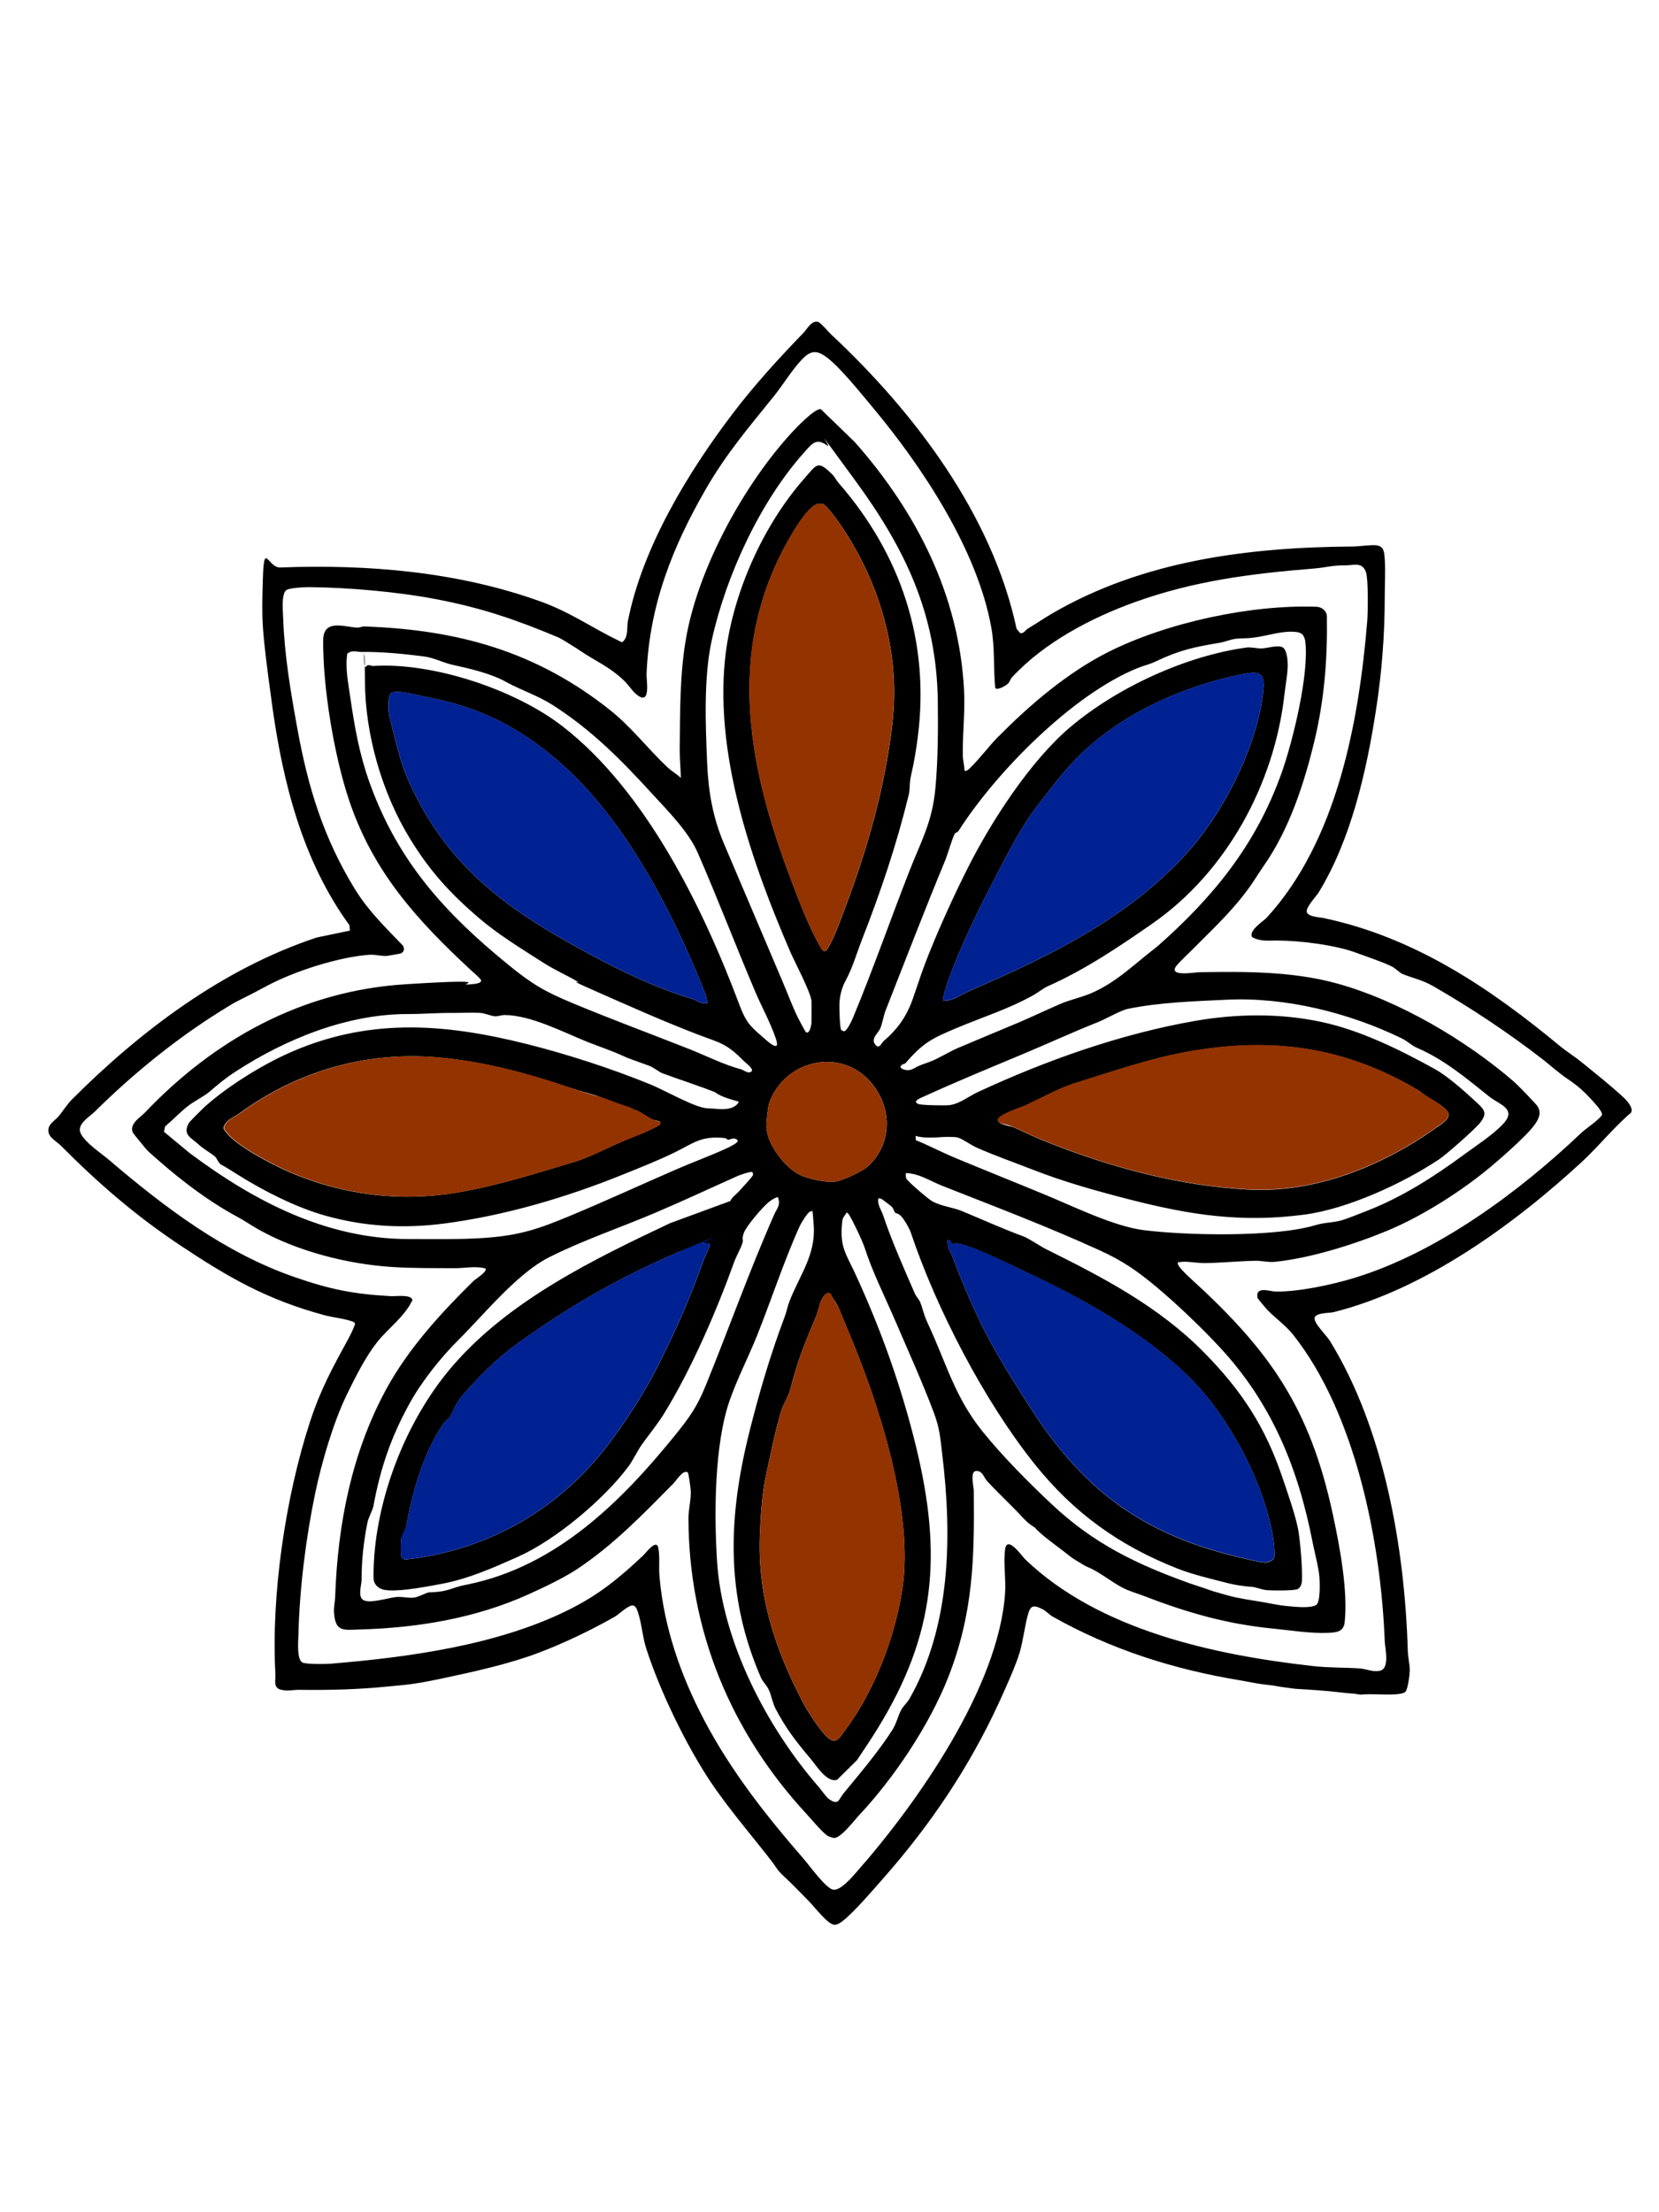 <?xml version="1.0" encoding="UTF-8"?>
<svg id="_图层_1" data-name="图层_1" xmlns="http://www.w3.org/2000/svg" version="1.1" viewBox="0 0 3024 4032">
  <!-- Generator: Adobe Illustrator 29.5.1, SVG Export Plug-In . SVG Version: 2.1.0 Build 141)  -->
  <defs>
    <style>
      .st0 {
        fill: #933300;
      }

      .st1 {
        fill: #fff;
        opacity: 0;
      }

      .st2 {
        fill: #002191;
      }
    </style>
  </defs>
  <path class="st1" d="M3024,0v4032H0V0h3024ZM1514.7,609.3c-4.1-3.8-19.4-22-24-22.9-12.1-2.4-20,13.7-25.7,19.6-45.8,47.3-89.3,94.9-129,147-81.6,106.9-165.2,244.7-191.5,378.5-2.5,12.5,1.3,29.3-9.8,38.4-2.6.8-3.9-.8-5.9-1.7-49.6-23.9-88.1-52-142.4-71.6-151-54.7-316-68.5-475.5-62.4-23.4.9-30.9-11-31.9,22.8-2.1,73.5,6.7,153.8,16.7,226.2,19.5,142.1,55.5,285.5,141.1,402.9l1,9.9-60.4,12.6c-170.8,56.4-321.2,169.9-446.6,295.4s-16.3,21.1-23.8,30.2-19.5,14.4-19,26.7,15.4,19.5,22.9,27.1c68.3,68.7,135,126.6,215.6,180.4,89.5,59.7,159.9,100.4,265.3,128.7,15.1,4.1,36,6.2,50.6,11.4s3.4,1.8,4.6,3.4c1,2-8.7,21.8-10.7,25.4-29.9,54.8-51.8,94.2-71.5,154.5-44.6,136.9-70.9,315.8-62.9,459.1.6,11.5-4.4,24.7,9.5,28.5,12.8,3.5,22,.2,33.5.4,52.1.7,107.7-.5,160.1-5.9,31.4-3.2,70.5-8.4,101.1-14.9,56.9-12.1,120.1-25.9,173.9-46.1,46.2-17.3,98.1-42.1,141.2-66.8,7.5-4.3,25.1-22.3,33.5-19.9,4.8,2.2,6.5,7.5,8,12.1,7.1,21.6,8.3,45.2,15.3,66.7,25.3,77.4,60.6,151.5,103.2,220.8s81.6,110.1,123.7,164.3c11.7,15,10.1,16.9,25.2,30.8,14.5,13.2,30.7,30.6,45,44.9,8.9,8.8,34,42.1,45.9,42.3s11-4,15.1-7.1c20.2-15.6,56.7-58.3,75-79,85.2-96.7,155.4-201.1,209.5-318.5,13.3-28.9,29-61.2,38-92s9.2-48.2,15.5-70.5c4.8-16.6,11.5-15.4,26-8.2s12.1,9.9,18.5,13.5c107,60.3,222,96.5,341.8,116.2,13.5,2.2,29,10.8,40.9,11.3,7,.3,12.6-2.7,19.5-1.8s13.5,6.8,22.4,7.7,15.2-1.9,21.6-1.6c22.8,1.1,53.6,3.4,76.1,6,8.3,1,20.6,7.4,28.2,8s13-3.6,20-4.2c14.9-1.3,63.6,3.8,72.5-4.5,4.6-4.3,8-31.4,8.1-38.5.2-10.5-3.3-25.5-3.6-36-5.4-186.6-43-404.8-142.3-565.7-5.5-8.9-30.3-33.1-27.5-42,2.9-9.1,27.7-8.1,34.3-9.8,166.2-41.4,328.6-159.4,452.4-273.6,31.3-28.9,57.5-62.2,90-90,4.9-8.1-6.9-21.5-12.9-27.1-24-22.4-56.7-41.9-82.8-63.2-11.3-9.2-21.7-21.1-32.2-29.8-128.5-106.6-266.4-199.8-433.2-234.8-5.3-1.1-28.4-6.3-29.8-10.4-2.8-8.4,16.7-28.2,21.5-36.1,59.2-96.7,87.3-221.2,104.4-331.6,10.8-69.5,16.1-137.5,16.1-208.1,0-21.3,1.5-47.3,0-68-.8-11.7-1-23.2-15-25-10.2-1.3-31.6,2.1-44.2,2.2-189.5,1.3-381.3,25.5-547.5,122.3-14.5,8.4-28.7,18.3-43.2,26.9-5.8,3.4-8.5,10.5-14.8,8.4l-6.4-7.7c-44.5-207.8-185.8-394.2-338.3-536.7Z"/>
  <path d="M1514.7,609.3c152.5,142.5,293.8,328.9,338.3,536.7l6.4,7.7c6.3,2.1,9-5,14.8-8.4,14.5-8.6,28.7-18.4,43.2-26.9,166.2-96.8,358-121,547.5-122.3,12.6,0,33.9-3.5,44.2-2.2,14,1.8,14.1,13.3,15,25,1.5,20.7,0,46.7,0,68,0,70.6-5.3,138.6-16.1,208.1-17.1,110.4-45.2,235-104.4,331.6-4.8,7.8-24.3,27.7-21.5,36.1s24.5,9.2,29.8,10.4c166.8,35,304.7,128.2,433.2,234.8,10.5,8.7,25,17.6,36.3,26.8,26.1,21.3,54.7,43.8,78.7,66.2,6,5.6,17.8,19,12.9,27.1-32.5,27.7-58.7,61.1-90,90-123.8,114.1-286.2,232.2-452.4,273.6-6.7,1.7-31.4.7-34.3,9.8-2.9,8.9,22,33.1,27.5,42,99.3,160.8,136.9,379.1,142.3,565.7.3,10.5,3.8,25.5,3.6,36-.1,7.1-3.5,34.2-8.1,38.5-8.9,8.3-57.6,3.2-72.5,4.5s-11.9-.4-19.7-1-20.2-1.8-28.5-2.8c-22.4-2.6-53.3-4.8-76.1-6-6.4-.3-13.2-1.7-21.8-2.7-8.9-.9-15.7-2.6-22.1-3.5s-13.4-1.6-20.4-2.5c-12.7-1.6-26.5-4.8-40-7-119.9-19.7-234.8-55.9-341.8-116.2-6.4-3.6-12-10.3-18.5-13.5-14.5-7.2-21.2-8.3-26,8.2-6.4,22.2-8.9,47.8-15.5,70.5s-24.7,63.1-38,92c-54.1,117.4-124.3,221.7-209.5,318.5-18.3,20.8-54.8,63.5-75,79-4.1,3.1-9.8,7.2-15.1,7.1-11.9-.2-37-33.4-45.9-42.3-14.3-14.3-30.6-31.7-45-44.9-15.1-13.9-13.5-15.8-25.2-30.8-42.1-54.2-87.7-105.8-123.7-164.3s-78-143.3-103.2-220.8c-7-21.5-8.1-45.1-15.3-66.7-1.5-4.6-3.2-9.9-8-12.1-8.4-2.4-26,15.6-33.5,19.9-43.1,24.7-95,49.5-141.2,66.8-53.8,20.2-117,34-173.9,46.1s-69.7,11.7-101.1,14.9c-52.4,5.4-108,6.6-160.1,5.9-11.4-.2-20.6,3.1-33.5-.4-13.9-3.8-8.8-17-9.5-28.5-8-143.3,18.3-322.2,62.9-459.1,19.7-60.4,41.6-99.7,71.5-154.5,2-3.7,11.7-23.4,10.7-25.4-1.2-1.7-2.7-2.7-4.6-3.4-14.6-5.3-35.4-7.4-50.6-11.4-105.3-28.3-175.8-69-265.3-128.7-80.6-53.8-147.3-111.7-215.6-180.4-7.5-7.6-22.4-14.6-22.9-27.1s12.2-18.6,19-26.7,15-21.3,23.8-30.2c125.4-125.5,275.8-239,446.6-295.4l60.4-12.6-1-9.9c-85.6-117.4-121.6-260.8-141.1-402.9s-18.8-152.7-16.7-226.2,8.5-22,31.9-22.8c159.5-6.1,324.4,7.7,475.5,62.4,54.3,19.7,92.7,47.7,142.4,71.6,1.9.9,3.2,2.5,5.9,1.7,11.1-9.1,7.3-25.9,9.8-38.4,26.3-133.8,110-271.5,191.5-378.5,39.7-52.1,83.2-99.7,129-147,5.8-6,13.6-22,25.7-19.6,4.6.9,19.9,19.1,24,22.9ZM1509.1,652.9c-16.2-12.7-28.3-16.4-44.2-.9-19.3,18.8-37.3,49.1-54.1,69.9-45.4,56.2-87.3,105.5-123.6,168.4-61.7,106.8-103.8,213.4-108.7,338.9-.4,10.3,8.3,56.5-16.5,37.9-9.5-7.1-15.9-18.4-24.9-27-27.1-25.7-51.7-35-79.8-54.2-4.9-3.3-10-6.6-15.1-9.7-6.1-3.7-18.2-11.8-26.1-15.1-75.6-31.8-138.3-53.1-219.3-68.7-70.7-13.7-161.7-21.7-233.7-22.3-7.9,0-37.6,1.3-42.1,6.1-8.4,9-5.2,38.9-4.8,51,2.2,66.6,13.6,133.4,25.7,200.1,19.6,108.2,47.9,200.6,105.7,294.3,23.8,38.5,55.3,69.1,86.5,101.5,3.8,5.5,2.7,12-3.6,14.6-1.5.6-23.2,4.4-25.5,4.6-10.6.6-20.6-2.9-32.1-2.1-55,3.9-136.7,29.9-187,57s-46.5,22.9-69.3,36.7c-80.7,49-153.8,106.4-222.5,171.5-7.5,7.1-13.5,12.9-20.8,20.2-10.5,10.5-35.7,24.1-25.4,41.8s36.2,34.1,51.1,46.9c101.6,86.7,210.3,168.9,337,213,64.6,22.5,107.9,31.4,176.9,35.1,8.3.5,37-3.9,38.9,7.2-14.9,31.1-43.9,50.7-64.6,76.9s-39.5,63.4-54.9,95.1c-24.9,51.3-46.1,124.1-57.8,180.2-17.3,83.3-28.5,174.1-30.6,259.4-.3,11.9-2.9,41.7,6.7,48.5,5.4,3.8,41.9,3.4,50.5,2.7,142.4-11.6,306.1-33.7,435.6-98.4,55.4-27.6,91.7-57.7,136.4-99.6,3-2.8,23.7-31,26.9-13.1,3.1,17.2.6,34.7,2.1,51.9,8.1,93,38.8,180.8,81.7,262.3,49.1,93.2,113.1,174.2,181.3,252.7,9.8,11.2,40.9,54.6,54,56,13.4,1.4,33.4-22.2,42-32,111-125.9,259.5-337.5,271-509,1.6-24.6-3.4-56.9.1-79.9,4-25.7,30.7,13.2,36.8,19,134.2,128.7,343.5,174,523.8,194.2,31.8,3.5,55.7,2.4,86,4.4,10.4.7,22.3,6.5,35.4,4.5,20-3,10.4-41,9.9-54.2-7-180.4-53-414.9-167.2-558.8-12.9-16.2-31.8-29.7-45.9-44.1-2.9-3-18.6-21.2-18.9-23.2-3.8-21.7,22.7-11.3,32.8-11.1,42.8.6,102.6-12.4,143.2-24.7,152-46.2,301.4-157.2,414.9-265.1,6.8-6.4,36.4-26.6,37.1-33,.6-6.1-15.2-22.7-20-28-13.2-14.3-25.2-25-40.7-35.3-17.3-11.5-31.3-24.5-47.1-36.9-63.3-49-130.9-93.9-200.2-133.8-19.5-11.2-36.9-14.4-55.9-22.1-4.3-1.7-12.1-9.9-18.7-13.3-17.5-8.8-44.5-17.5-63.4-24.6-39.8-15.1-104.9-22.9-147-23-15.8,0-30.4,2-44.7-6.3-7.2-11.6,20.7-29,26.8-35.6,127.8-139.7,167.7-356,182.9-539.1,1.4-16.4,2.2-76.7-2.1-89.9-6.6-20-22.8-12.8-36.9-12.9-25.5-.3-35.1,3.9-58,5.8-114.8,9.3-217.9,22.2-326.7,61.3-79.9,28.8-165,73.6-223.4,136.6-3.5,3.7-4.4,8.9-7.9,12.1-3.9,3.6-18.5,12.4-23,7.8-3.5-37-.5-73.1-7.1-109.9-25.3-141.7-126-293.8-217-402.5-20.8-24.8-56.4-69.4-80.9-88.7Z"/>
  <path class="st1" d="M1509.1,652.9c24.5,19.2,60.1,63.8,80.9,88.7,91,108.7,191.7,260.8,217,402.5,6.6,36.9,3.5,73,7.1,109.9,4.5,4.5,19.1-4.2,23-7.8,3.4-3.2,4.4-8.4,7.9-12.1,58.4-63,143.5-107.9,223.4-136.6,108.7-39.2,211.9-52,326.7-61.3,22.9-1.9,32.5-6.1,58-5.8,14.1.2,30.3-7,36.9,12.9,4.3,13.2,3.5,73.5,2.1,89.9-15.3,183.1-55.1,399.4-182.9,539.1-6.1,6.7-33.9,24-26.8,35.6,14.3,8.3,28.9,6.2,44.7,6.3,42.1.1,107.2,7.9,147,23,18.8,7.2,45.9,15.8,63.4,24.6,6.6,3.3,14.5,11.6,18.7,13.3,19,7.7,36.4,10.8,55.9,22.1,69.3,39.9,136.9,84.8,200.2,133.8,15.9,12.3,29.8,25.4,47.1,36.9,15.5,10.3,27.5,21.1,40.7,35.3,4.8,5.2,20.6,21.9,20,28-.7,6.4-30.4,26.6-37.1,33-113.5,107.9-262.9,218.9-414.9,265.1-40.6,12.4-100.5,25.4-143.2,24.7-10.1-.1-36.6-10.6-32.8,11.1.3,2,16,20.2,18.9,23.2,14.1,14.4,33,27.8,45.9,44.1,114.2,143.9,160.2,378.4,167.2,558.8.5,13.1,10.1,51.2-9.9,54.2-13.1,2-25-3.9-35.4-4.5-30.4-1.9-54.2-.8-86-4.4-180.3-20.1-389.6-65.5-523.8-194.2-6.1-5.8-32.8-44.7-36.8-19-3.6,23,1.5,55.3-.1,79.9-11.4,171.6-159.9,383.2-271,509-8.6,9.8-28.6,33.4-42,32-13.1-1.4-44.2-44.8-54-56-68.3-78.5-132.2-159.5-181.3-252.7-42.9-81.5-73.6-169.3-81.7-262.3-1.5-17.2,1.1-34.7-2.1-51.9-3.2-17.9-23.9,10.3-26.9,13.1-44.6,41.9-81,72-136.4,99.6-129.6,64.7-293.3,86.7-435.6,98.4-8.6.7-45.1,1.1-50.5-2.7-9.6-6.7-7-36.5-6.7-48.5,2.2-85.3,13.3-176.1,30.6-259.4,11.7-56.2,32.9-128.9,57.8-180.2,15.4-31.7,32.8-67.2,54.9-95.1s49.7-45.8,64.6-76.9c-1.8-11.1-30.6-6.8-38.9-7.2-69-3.8-112.3-12.7-176.9-35.1-126.7-44.1-235.4-126.3-337-213-15-12.8-41-29.4-51.1-46.9s15-31.3,25.4-41.8c7.3-7.3,13.3-13.1,20.8-20.2,68.8-65,141.8-122.5,222.5-171.5,22.8-13.8,45.7-23.9,69.3-36.7,50.2-27.1,132-53.1,187-57,11.4-.8,21.4,2.7,32.1,2.1,2.4-.1,24-3.9,25.5-4.6,6.3-2.6,7.4-9.1,3.6-14.6-31.2-32.4-62.7-63-86.5-101.5-57.9-93.7-86.2-186.1-105.7-294.3-12.1-66.7-23.4-133.5-25.7-200.1-.4-12-3.6-42,4.8-51,4.5-4.7,34.1-6.2,42.1-6.1,72,.6,163,8.6,233.7,22.3,80.9,15.6,143.6,36.9,219.3,68.7,7.9,3.3,19.9,11.4,26.1,15.1,5.1,3.1,10.2,6.4,15.1,9.7,28.2,19.2,52.8,28.4,79.8,54.2s15.5,19.9,24.9,27c24.8,18.6,16.1-27.6,16.5-37.9,4.9-125.5,47-232.1,108.7-338.9,36.3-62.9,78.2-112.2,123.6-168.4,16.8-20.8,34.8-51.1,54.1-69.9,15.9-15.5,28-11.8,44.2.9ZM1818.7,1340.7c-17.8,18.1-34.7,41.4-52.6,58.4-1.8,1.7-7.3,6.4-9.2,3-.3-8.9-2.9-18.1-3-27-.6-39.5,4.3-79.6,2.2-120.2-9.3-172.7-86.9-324-199.1-450.9l-62.1-60.1c-11.3-1-44.5,33.8-53,43.1-86.3,94.1-167.7,242.4-191.4,368.6-12.8,68.3-11.9,140.4-12.6,209.4-.2,17.2,1.6,34,2.1,51.1-7.8-7.1-17.4-12.8-25-19.9-35.1-33-65.2-72.7-103.1-102.9-134.6-107.5-277.5-147.3-449-153.2-4.2-.1-8.1,2.1-11.9,2.1-22.7-.4-62.7-17.4-63,23-.7,85.9,19.7,209.1,47,291,43.9,131.7,124.2,219.3,223,311,5,4.7,10.7,9.6,15.5,14.4,9,9-10.4,10.2-16.5,10.7-37.8,2.9-80.5-2.6-120.1,0-187,12-346.8,100.2-474,234-8.2,8.6-28.5,19.8-22,35.9s22.7,28.8,25.9,32.1c5.6,5.9,15.5,14.2,22.1,19.9,43.3,37.9,91,74,142.3,101.7,15.2,8.2,25.5,15.7,40.1,23.9,70.6,39.3,160.6,62.3,241.9,67.7,38,2.5,77.1,2,115.6,2.2,17.6.1,37.5-4.6,55.1.6,3.9,5.7-18,18.9-22.1,22.9-59.9,59-119.4,124-159.6,198.4-62.7,116.1-87.7,245.9-92.3,375.7-.4,10.7-3,20.1-2,31.9,2.8,34.1,18.1,29.8,46.9,29,104.6-2.9,210.3-20.3,306.4-63.6,28.9-13,65.8-30.5,90.8-47.2,66.7-44.6,118.7-99,174.5-155.4,5.3-5.4,17.7-26.4,26.2-19.9s5.1,29.1,5.3,33.1c.8,15.9-4.2,34-4.2,50.1.5,205,77.4,390,215.1,539,10.5,11.3,26.1,30.7,37.6,39.4,2.2,1.7,10,4.4,12.6,4.5,12.5.5,36.5-31.6,45.5-41.2,64-68.1,128.7-165,162.9-252.1,45.9-117,47.6-217,46.4-339.6s-6.6-32.5,2.5-35.7c13-2.5,15.6,11.2,21.5,17.7,21.4,23.5,45.6,45.2,67.1,68.9s2.7,7.2,4.9,9.1,11,3,15.9,6.1,7.4,9.2,10.8,12.2c16.6,14.5,35.2,26.9,52.2,40.8s11.9,13.8,15.9,16.1,11.4,1.9,17.6,4.4c18.4,7.4,43.1,26.9,61.4,36.6,14,7.4,28.7,11.2,43.2,16.8,76.5,29.6,149.9,50.4,231.7,58.3,32.1,3.1,68,9.2,100.3,7.9,15.5-.6,28.9-1.6,30.9-19.1,6.4-57.4-9-138.4-21.1-194.9-42-196.7-115.7-300.9-260.9-433.1-4.3-3.9-22.9-21.3-22-26,.5-2.5,4.7-2.9,6.9-3.1,10.7-1.3,29.2,2.4,42.2,2.2,30.2-.4,61.6-3.5,91.8-4.2,12.4-.3,24.1,3,35.9,1.9,64.4-6.4,145.5-32,205.2-56.8,63.7-26.5,134.9-71.9,187.9-116.1,19.1-15.9,63-54.6,77.2-72.8,8.7-11.2,16.8-23.7,9-37-3-5.2-36.8-39.7-42.9-45.1-88.1-76.4-210.8-148.8-324.2-179.8-80.4-22-167.4-21.6-250-20.2-8.4.1-60.2,9.5-40.3-13.3,7.4-8.4,18.9-19.2,27.3-27.6,40.7-40.8,81.4-78.3,113.2-126.8,6-9.2,12-18.8,18.3-27.7,45.8-65.7,72.7-148.3,91.5-226.5,18.1-75.1,24-149.9,22.6-227.1-.2-9.5-9.6-16.8-18.7-17.1-119.4-4.4-273.5,28.7-381,83.1-72.8,36.8-142.1,95.6-199.2,153.8Z"/>
  <path d="M1819.7,1342.8c57.1-58.2,126.4-116.9,199.2-153.8,107.5-54.4,261.6-87.4,381-83.1,9.1.3,18.5,7.6,18.7,17.1,1.3,77.2-4.6,152-22.6,227.1-18.8,78.1-45.8,160.8-91.5,226.5-6.3,9-12.3,18.6-18.3,27.7-31.8,48.5-72.5,85.9-113.2,126.8-8.4,8.4-20,19.2-27.3,27.6-19.9,22.8,31.9,13.4,40.3,13.3,82.6-1.4,169.6-1.8,250,20.2,113.4,31.1,236,103.4,324.2,179.8,6.1,5.3,39.9,39.9,42.9,45.1,7.8,13.4-.2,25.9-9,37-14.2,18.2-58.1,56.9-77.2,72.8-52.9,44.2-124.2,89.6-187.9,116.1-59.6,24.8-140.8,50.4-205.2,56.8-11.8,1.2-23.5-2.1-35.9-1.9-30.2.6-61.6,3.8-91.8,4.2-12.9.2-31.5-3.5-42.2-2.2s-6.4.6-6.9,3.1c-.9,4.7,17.7,22.1,22,26,145.3,132.1,219,236.3,260.9,433.1,12.1,56.6,27.5,137.5,21.1,194.9-2,17.4-15.4,18.5-30.9,19.1-32.3,1.3-68.2-4.8-100.3-7.9-81.8-7.9-155.2-28.7-231.7-58.3-14.5-5.6-29.3-9.4-43.2-16.8-18.3-9.7-42.9-29.2-61.4-36.6-6.2-2.5-10.9-5.9-15.8-8.7s-13-7.8-17.8-11.7c-17.1-13.9-35.7-26.3-52.2-40.8s-6.4-7.8-11.5-11.1-9.5-6.6-12.2-8.8c-2.2-1.9-5.4-4.8-7.9-7.5-21.5-23.6-45.7-45.4-67.1-68.9-5.9-6.5-8.5-20.1-21.5-17.7-9.1,3.2-2.6,28.5-2.5,35.7,1.2,122.6-.6,222.5-46.4,339.6-34.2,87.1-98.9,184-162.9,252.1-9,9.6-33,41.7-45.5,41.2-2.7-.1-10.4-2.9-12.6-4.5-11.5-8.7-27.1-28.1-37.6-39.4-137.7-148.9-214.6-333.9-215.1-539,0-16.1,5-34.2,4.2-50.1-.2-4-3.9-32.1-5.3-33.1-8.5-6.4-20.8,14.6-26.2,19.9-55.8,56.4-107.8,110.8-174.5,155.4-25,16.7-61.9,34.2-90.8,47.2-96.1,43.3-201.8,60.7-306.4,63.6-28.8.8-44.2,5.1-46.9-29-1-11.8,1.7-21.2,2-31.9,4.6-129.9,29.6-259.7,92.3-375.7,40.2-74.5,99.7-139.4,159.6-198.4,4.1-4,25.9-17.1,22.1-22.9-17.6-5.1-37.5-.5-55.1-.6-38.4-.2-77.6.3-115.6-2.2-81.3-5.3-171.3-28.4-241.9-67.7-14.7-8.2-25-15.7-40.1-23.9-51.3-27.7-99-63.8-142.3-101.7-6.5-5.7-16.4-14-22.1-19.9-3.2-3.4-25-30-25.9-32.1-6.5-16,13.8-27.3,22-35.9,127.2-133.8,287-222,474-234s82.2,3,120.1,0c6.1-.5,25.4-1.7,16.5-10.7s-10.5-9.7-15.5-14.4c-98.8-91.7-179-179.3-223-311-27.3-81.8-47.7-205.1-47-291,.3-40.4,40.3-23.4,63-23,3.8,0,7.7-2.2,11.9-2.1,171.4,5.9,314.3,45.7,449,153.2,37.9,30.2,68,69.9,103.1,102.9,7.6,7.2,17.3,12.8,25,19.9-.4-17.1-2.2-33.9-2.1-51.1.7-69-.2-141.1,12.6-209.4,23.7-126.2,105.1-274.5,191.4-368.6,8.5-9.2,41.6-44.1,53-43.1l62.1,60.1c112.1,127,189.8,278.2,199.1,450.9,2.2,40.5-2.8,80.7-2.2,120.2.1,8.9,2.8,18,3,27,1.9,3.5,7.3-1.2,9.2-3,17.9-17,34.8-40.3,52.6-58.4ZM1533.5,1877.6l4.8,2.1c5.7-.2,14.8-20.6,17.1-26.2,36.4-87.6,67.7-177.7,102.2-265.8,21.5-54.9,41.6-89,47.4-150.6,4.7-50,5.1-109.9,4.4-160-2.3-158.8-59.9-277.9-151.6-402.8s-38.6-53.9-49.8-62.2c-19.7-14.4-27.2-4.2-40.9,11-81.9,91.1-144,226.8-169.8,344.2-14.8,67-11.3,154.6-8.3,223.9,2.3,52.6,10.4,99,30.9,147.1,35.3,83.1,71.1,167.5,106.2,249.8,9.1,21.3,18,45.5,28,66,1.8,3.7,13.7,26.2,14.9,27.1,7.1,4.7,10.2-14.2,10.2-18.1,0-11.6.3-27,0-37.9-.6-15.6-30.4-71.3-38.4-89.8-69.3-160.3-137.2-354.3-119.4-532.1,11.7-117.2,68.4-245.1,145.7-332.3,21.8-24.6,23.2-33,50.1-6.1,4.9,4.9,6.8,10,10.6,14.4,114.3,130.6,167.4,289.4,145.2,463.6-2.8,21.7-6.6,45.7-11.5,66.5s-1.9,26.2-5,39c-22.1,90.6-51,176.6-84.9,263.1-9.9,25.3-17.5,52.6-30.2,75.8-7,12.8-10.5,26.9-11.3,41.6-.4,6.9.6,45.6,3.4,48.5ZM1490.5,918.5c-13.9,3.1-33.6,32.9-41.1,45-128.9,208.1-89.5,424.2-7.3,640.6,13.9,36.7,32.7,86.3,52.2,119.8,4.4,7.5,8,15.1,14.5,4.9,11.4-18,23.3-51.9,31.2-72.8,41.1-107.8,74.4-225.4,87-341,13.8-126.6-23.3-253.7-95.1-358.8-5.3-7.7-25.3-35.9-32.3-37.7-3.2-.8-5.8-.8-9,0ZM2374.4,1156.7c-2.3-2.5-6.9-4.3-10.3-4.7-25.3-3.2-50.1,6-74.7,9.5-21.5,3.1-20.2,1-37.2,2.8-8.9,1-19.1,5.6-28.8,7.2-46.7,7.8-72.9,13.2-116.2,33.8-13.1,6.2-20,7-32.2,11.8-119,47.3-260,190.8-327.9,297.5-1.5,2.3-5.3,2.6-7,5.5-4.4,7.7-12.6,36.8-17.3,48.3-37.4,90.1-72.7,182.3-108.7,273.7-3.6,9.1-5.8,23.8-9.6,32.4s-17.3,18-9.6,28.7,12-2.6,16.1-6.1c26-22,42.5-46.2,53.5-78.5s18-53.9,29-81c20.7-51.6,45.6-106,70.5-155.5,43.2-86,114.8-196,187-257,85.5-72.2,211.1-130,321.3-144.9,8-1.1,20.2,2,27.5,1.7,9.8-.4,30.5-7,38.4-1.9s8.9,23.8,9,31.1c.3,15.7-4.2,38.4-5.9,54.2-18.3,163.6-105.5,323.7-240.3,417.7-60.7,42.3-123.9,84.7-190,114-9.3,4.1-18.1,11.5-26,16-43.9,25-94.1,40.9-139.9,60.1-46.4,19.5-61.9,26.9-94.5,64.5-2,2.3-8.5,1.3-9.3,7.6,3.9,4.9,12.8,6.4,18.5,4.6s6.6-2.8,9.5-4.4c6.9-3.9,17.6-7.3,24.3-9.7,16.1-5.7,36-18.6,52.4-25.6,36-15.3,72.4-30.3,108.5-45.5,26.8-11.3,52.4-23.7,78.9-35.1,16.1-7,37.9-11.8,53.6-18.4,48.4-20.3,81-54.6,122.2-85.8,102-89.8,179.9-185.2,226.5-315.5,20.7-57.8,51.5-183.6,43.3-242.4-.4-2.8-2.7-8.5-4.5-10.5ZM922.4,1242.8c-28.9-15.9-66.1-24.1-97.8-31.2-17.2-3.8-33.2-12.8-52.7-15.3-37.9-4.8-75.9-8.5-113.7-8.1-7.8,0-16.9-4.1-25.2,3.2-4,26.4,1.8,53.9,5.6,80.3,7.7,53.3,16.6,103.5,35.1,154.9,51.5,143.3,136.8,237.1,252.5,331.5,44,35.9,66.4,49,119.1,70.9,69.7,29,140.9,55.3,211,83,31.8,12.6,62.3,28.3,94.9,37.1,5.1,1.4,11.8,8.3,18.1,4.1s-9.7-15.6-13.1-19c-32.9-33.3-42.9-32.9-85-49-63.1-24.2-123.3-51.2-185.4-78.6s-22.6-11.7-33.9-18.1c-22.5-12.9-40.5-20.4-63.2-34.9-39.9-25.6-80.1-50-115.6-80.3-52-44.5-89.5-85.4-125.6-144.4-51.1-83.3-82-190.3-82.3-287.7s-4.7-18.1,1.8-26.1c4.5-5.6,8.8-1,13.1-1.3,108.9-6.9,258.4,42.8,344.8,109.6,151.5,117.1,255.9,329.6,322.1,505.9,11.3,30.1,17.4,38.8,41.1,58.9,8,6.8,36.6,34.9,25.9,4.1s-25.4-56.6-37.3-84.7c-35.7-84-68.4-169.7-104.8-253.2-16.8-38.4-53.7-75.5-81.8-106.2-57-62.4-110.8-117.2-182.8-163.3-26.7-17.1-57.7-27.1-84.9-42ZM2161.7,1556.8c68.5-75.1,130.1-195.4,141.1-297.9,3.8-35.7-9.6-35.9-39.8-29.8-108.1,21.9-221,72.4-298.8,151.2-28.7,29-51.1,59.5-76.1,91.9-26.6,34.4-53.8,88.2-73.1,125.4-32.1,61.8-63.6,125.1-87,190.6-1.8,5-11,34-9,36,18.6.3,32.6-11.5,48.6-18.4,143.4-61.8,287.2-131.8,394.1-248.9ZM1017.8,1387.3c-74.2-64.1-146.6-99.7-243.5-117.5-13.2-2.4-50.9-13.5-61.1-6.7-7,4.7-5.7,33.3-3.6,41.5,10.1,39.2,18.4,81.3,35.2,118.8,70.4,157.7,182.5,236.4,328.9,315.1,59.5,32,124.9,63.6,189.5,82.5,8.2,2.4,14.8,10.3,25.9,7.1-.6-9.6-4-18.6-7.6-27.4-58.4-144.8-144.8-310.7-263.7-413.4ZM2667.8,2104.9c22.6-16.6,53.4-36.3,72.3-56.7,25.4-27.4-7.3-35.1-25-49.2-42.9-34.1-81.6-67.3-132.6-89.4-9.3-4-17.6-12.3-27.1-16.9-96-46.7-212-75.8-319.5-70.6-60.1,2.9-120.8,4.7-179.5,16.5-13.7,2.8-40.8,18.7-55.5,24.5-47.2,18.8-92,39.5-138.9,59.1-59.3,24.8-118.1,49-176.4,75.6-6.4,2.9-24.3,9.3-11.6,14.4,5.8,2.3,47.6,2.9,55.8,2.1,19.1-2,35.3-15.9,52.4-23.8,124.6-57.9,260.6-106.1,396.2-129.8,75.7-13.2,154.8-14.1,229.4,1.7,71.9,15.2,144.1,51,207.8,86.2,22.2,12.3,51.6,38.3,70.4,55.6s26.9,22.9,12,42.1c-9.1,11.6-62,58.2-75.1,66.9-66,43.8-166.4,90.2-245.4,100.6-113.9,15-206.8.9-316.1-27-60.7-15.5-121.6-32.5-179-55-33.9-13.3-69.9-25.7-103.3-40.7-9.3-4.2-26.3-16.3-34-18-7.2-1.5-24.9-.9-31.1-.5l-3.5.3c-2.6,0-27.9,2.2-41.5-2.7l.2,7.8c24,9.8,47.7,22.3,72.4,32.6,56.2,23.4,111.8,45.5,167.4,68.6,50.9,21.2,122.1,56,175.2,62.8,78.3,10,239.7,13.1,312.8-8.8,17.4-5.2,27.8-4.3,44.1-7.9,11.1-2.4,39.1-14,51.3-18.7,63.1-24.6,120.9-61.6,175.4-101.6ZM1143.3,1927.9c-.6-.3-6.2-2.7-10.4-4.6-16.2-7.5-42.9-16.7-60.4-23.6-45.2-18-104-49.3-152.5-49.7-6.3,0-11.8,2.6-17.9,2.3s-17.3-5.3-26.1-6.1c-14.6-1.2-36.1.1-52,0-27.3-.3-54.4,2.1-80,2-110.6-.3-222.8,45.3-313.7,104.3-20.5,13.3-30.5,22.1-48.6,37.4-10.4,8.8-27.4,16.8-39.6,26.4-14.1,11-27.4,25.2-41.2,36.8l-2,9.7,46.2,38.3c116.7,87.4,249.3,157.2,399,157.2,45.4,0,93,1,138-2,65.5-4.4,100.5-16.7,158.9-41.1,64-26.7,127.7-56,192-84,29.5-12.8,60.8-24.2,90.3-37.7,3.9-1.8,22.5-10.4,21.6-14.4-5.7-7.9-14-1.8-17-1.8s-3.6-2.7-6.2-3c-43-4.5-55.6,8.1-90.3,25.3-29.4,14.6-65.3,28.8-96.6,41.4-103.4,41.8-215,74.6-324.9,89-74,9.7-146,5.7-217.5-14.5-53.1-15-113.3-45.6-159.3-74.7s-25-13.3-32.1-19.9c-4.7-4.3-5.4-9.7-9.1-12.9-9.2-7.9-19.1-12.1-31-23-12.8-11.7-28.6-17-16.5-38.3,1.7-2.9,22.6-23.7,26.6-27.4,38.8-35.8,100.5-74.6,149-97,146.8-67.7,286.4-57.9,439.2-19.7,74.6,18.7,156.3,45.2,227.6,74.4,23.4,9.6,79.9,41.6,101.1,42.9,5,.3,8.9.6,13.8.8s36.5,5.5,45.1-12.7c-15-4.6-30.9-8-43.6-17.4-31.5-12.4-64.5-22.8-95.6-34.4-6.7-2.5-15.4-10.3-24.3-13.7-8.3-3.2-37.6-13.4-40.3-14.7ZM2615.8,2056.8c7.9-5.6,23.3-13.9,24.9-24.2,2.3-13.9-43.1-33.3-51.9-43.3-135.3-81.2-268.1-99.8-422.2-72.6-70.9,12.5-141.6,37.4-209.6,58.4-25.5,7.9-64.1,29-89.5,40.5-7.8,3.5-48.5,16.7-48.6,25.5s22.5,10.8,28.7,13.5c16,7,29.5,14,46.8,21.2,121.4,49.9,252.9,86,383.5,92.5,120.7,6,242.3-43.5,337.8-111.3ZM1203,2044.1c-.4-.6-10.6-2.4-13.4-3.6-9.3-4.2-23.5-15.1-32.2-17.6s-16.1-6.1-22.3-8.3c-8.7-3.2-26.2-9.7-36.2-13.5-17.7-6.7-44.1-13.2-64.1-19.9-73.5-24.8-146.9-44.6-225.1-52.9-135.7-14.4-263.7,21.2-372.9,100.6-10.9,7.9-25.5,11.8-29.4,26.5-.2,2.9,4.6,8.2,6.6,10.7,19.8,24.2,85.2,58.2,115.1,70.9,96.4,41.3,201.1,54,304.4,36.5,74.1-12.5,143.3-34.9,214-56,25.9-7.7,59.9-25.5,85.5-36.5,22.9-9.9,45.8-17.4,68-30,2.3-.9,2.8-5.8,2-6.9ZM1587.9,1973.2c-55.7-65.5-157.7-41.2-185.8,36.9-2.3,6.4-5.3,35.4-5.2,42.9.4,32.5,35.9,78.8,65.7,90.5,14.4,5.7,42.2,11.7,57.4,10.5s53.3-19.3,64.1-29.9c43-42.5,42-105.9,3.8-150.9ZM1370.9,2136.2c-2.1-1.6-22.3,5.3-25.8,6.9-50,22.3-101.4,46.4-152.1,67.9-63.2,26.8-130.4,49.5-191.7,80.3-58.6,29.4-118.9,104.4-165.4,150.6-32.6,32.4-67.9,76.7-90.3,117.7-33.2,60.7-52.4,116.9-64.9,185.1-1.6,8.5-9,20.6-11.1,30.9-6.8,34.6-10.6,68.8-10.5,103.5,0,9.3-6.8,29,1.8,36.2,10.7,9,47.1-3.4,61.8-4.6,10.5-.8,21.5,2.1,31.2,1.2,8.9-.8,22.9-9.3,28.1-9.6,17.4-.8,25.6-1.4,43.1-7.2,13.3-4.4,14.3-4.6,28.5-7.5,160.3-33.2,278.2-149.8,376.6-271.4,25.6-31.6,39.9-51,55.8-90.1,42.4-104,80-210.3,125.3-312.7,4.7-10.6,12.1-16.9,6.7-31.3-4.1-.3-13.6,6.2-17,9-10.7,8.5-41.5,44.5-45.4,56.6s-.5,11-1.8,16c-2.6,10.3-11.7,25.5-15.6,36.5-32.5,90.2-77.5,194.1-127,275-12.4,20.3-27.4,38.2-40.9,57.1-8.6,12-15.8,28.4-25.1,40.9-45,60-132.6,133.8-201.6,164.4-43.1,19.2-88.4,39.4-135.5,48.5s-86,15.3-107.3,11.6c-9.5-1.6-18.4-8.4-19.6-18.5-1.4-12.1.9-44.6,2.3-57.8,12.3-117.8,64.9-243.2,141.8-332.2,103.2-119.4,256.7-194,396.2-259.9l109.7-40.3c3.5-7.5,9.3-10.8,14.1-15.9,4.1-4.3,25.9-28.1,27-31s-.8-5.6-1.1-5.9ZM2109.9,2347.2c-37.1-30.9-62.5-48.8-106.2-68.7-93.7-42.7-190.3-79.4-286.6-117.4-21.5-8.5-42.1-22.6-66-23-.2,3.4-.4,6.7,1,10,2.3,5.3,40.7,37.8,46.9,41.2,17.5,9.6,37.5,11,54.1,17.9,37.3,15.4,74.2,32.2,111.9,46.1,11.1,4.1,30.4,17.8,42.3,23.7,103.7,51.4,204.9,104.4,286.7,187.3,68.1,68.9,111.7,134.8,143,227,8.9,26.2,25.8,74,29.9,100.1,3.6,23.2,6.7,62.5,6.4,85.8,0,6.6-1.1,15.1-7.4,18.8-6.2,3.6-46.2,3-55.9,2.3-10.2-.7-21.6-6-29.9-6.3s-14.6-1.7-19.6-2.2-14.7-2.4-21.8-4.2c-29.9-7.7-63.2-15.3-91.6-26.4-106.9-41.9-190-101.8-261.2-190.8-92.2-115.3-179.2-283.3-225.8-422.2-2.6-7.6-13.1-26.1-19-31s-7.1-2.9-9.2-4.8-3.1-7.1-5.8-10.2-18-14.3-19.1-14.9c-2-1.1-3.8-1.3-6-1-2,11.7,5.2,20.2,8.6,30.4,16.2,48.2,37.3,95.4,57.7,142.3,2.7,6.3,7.8,11.1,9.9,16.1,3.3,8,5.5,17.4,8.4,25.4,2,5.4,3.8,9.9,5.9,14.3,33.5,71.5,48.3,132.8,99.6,196.4,37.9,46.8,83.8,92.8,126.8,133.2,76,71.3,154.1,108.8,250.7,143.4,8.3,3,18.8,6.2,26.2,8.7s11.7,4.4,20.2,6.8c14.8,4.2,26.6,7.9,39.4,10.5,9.9,2,23.8,4.5,35.8,6.3,17.8,2.6,37,7.3,54.5,9s43.9,4.5,54.3-1.8c8.2-5,6.8-42.1,5.9-52-1.4-16.9-8.7-43.7-12.2-61.8-26.5-135.7-74-253-168.7-355.3-32.5-35.1-78-78.7-114.1-108.9ZM1479,2208.1c-4.3-4-19.6,22.9-21,26-28.7,63.3-52.2,135.5-78,200-15.6,38.8-36.2,79-49.9,118.1-28.2,80.5-28.5,207.9-23.1,293,9.2,146.4,90.6,303.2,185.8,412.2,4.7,5.3,12.5,17.5,18.4,21.7,17.6,12.4,17.8,0,25.9-9.9,30.7-37.3,63.6-75.9,89.6-116.4,7.5-11.6,10.3-26.4,16.6-37.4,3.4-5.9,10.5-12.4,14.6-19.4,75.7-133.3,77.6-297.3,59.6-445.3-3.7-30.7-4.4-47-15.5-76.5-20.6-54.7-45.4-109.4-68.6-163.4s-42.5-90.9-57.3-136.7c-4.2-12.9-21-48-28.2-59.8-.7-1.2-3.6-4.8-4.8-4.2-3.9,7.2-7,7.6-8,17-4.9,45.9,7,57.8,24.4,95.6,47,101.9,84.1,206.6,110.6,315.4,47.3,195,35.5,340.4-70.1,511.8-12.1,19.7-25,38.9-37.9,58.1l-36.2,35.8c-18.6,6.1-38.2-26.3-48.7-38.7-25.5-30.1-44.7-54.8-63.4-90.6-5.8-11.2-7.5-23.8-12.1-33.9s-11.6-15.6-14.8-23.2c-65.4-150.8-59.6-293.8-20.5-449.3,18-71.5,37.9-139.1,63.9-208.1,3.5-9.4,5.3-19.7,9-29,18.3-46.3,47.4-84,44-135.9s-3.1-18.4-4-27ZM2168.3,2510.8c-83-82.5-198.3-145.9-303.9-195.1-28.2-13.1-91.5-45-118.9-49.3-3.7-.6-7.4,1.7-9.2,1.3-3.4-.7-3.6-9-9.2-7.7-1.5,13.3,6.6,23.2,10.6,34.3,13.6,37.2,30.4,76,47.6,112.4,26,54.8,57.8,103.9,89.7,154.3,93.8,148,199.5,231.2,371.6,274.4,11.3,2.8,50.5,12.7,59.5,12.6,5.5,0,14.9-3.7,16.5-9.4s-.7-26.4-1.7-33.4c-15-100.3-81-223.4-152.5-294.5ZM1196.3,2495.3c32.7-63.5,61.5-128.8,85.2-195.8,3.3-9.3,9-19.9,12.7-29.4,1.4-5.7-10.4-4.3-13.7-3.6-7,1.5-35.4,11.9-42.8,15.1-112.2,48.2-201.9,100.3-299.3,170.7-32.2,23.3-69.1,60.3-95.2,90.8-12,14-14.1,23.3-22.1,38-3.1,5.8-8.4,7.5-10.9,11-37.4,53.6-57.9,123.6-69.2,186.9s-8.3,16.6-9.5,24.7c-.7,4.4-1,25.5-.5,29.5.8,6,2.5,8.8,9.1,9.1,152.2-16.8,284.1-94.5,373.8-216.3,30.3-41.1,59.2-85.6,82.4-130.6ZM1514.4,2358.7c-7.4-6.8-14.8,5.9-17.8,12s-5.8,20.9-9.2,28.8c-20.7,49.1-34,80.9-46.9,133.1-2.8,11.4-13,27.2-16.7,39.3-11.1,37-20.9,85.6-28.8,123.2-6.2,29.4-9.1,75.6-10.1,105.9-3.6,110.9,28.6,206.6,79.2,302.8,8.7,16.5,28,46.2,40.7,59.3,18.9,19.4,24.4,5.6,36.9-11.2,52.6-70.8,89.6-167.9,103-255,21.6-140.8-42.8-338.6-97.4-468.2-5.9-14-11.6-28.6-17.5-42.5s-12.2-18.8-15.5-27.5Z"/>
  <path class="st2" d="M2161.7,1556.7c-106.8,117.2-250.6,187.1-394.1,248.9-16,6.9-30,18.7-48.6,18.4-2-2,7.2-31,9-36,23.5-65.5,54.9-128.8,87-190.6,19.3-37.1,46.5-90.9,73.1-125.4,25-32.3,47.4-62.8,76.1-91.9,77.8-78.8,190.7-129.3,298.8-151.2,30.2-6.1,43.6-5.9,39.8,29.8-11,102.5-72.6,222.8-141.1,297.9Z"/>
  <path class="st2" d="M2168.3,2510.3c71.5,71.1,137.6,194.2,152.5,294.5,1,7,3.4,27.7,1.7,33.4-1.7,5.7-11,9.3-16.5,9.4-9,.1-48.2-9.7-59.5-12.6-172-43.2-277.8-126.4-371.6-274.4-31.9-50.4-63.8-99.5-89.7-154.3-17.2-36.4-34-75.2-47.6-112.4-4.1-11.1-12.2-21-10.6-34.3,5.6-1.3,5.7,6.9,9.2,7.7s5.5-1.9,9.2-1.3c27.4,4.3,90.8,36.1,118.9,49.3,105.6,49.1,220.9,112.6,303.9,195.1Z"/>
  <path class="st0" d="M2615.5,2056.5c-95.5,67.8-217.2,117.3-337.8,111.3-130.6-6.4-262.1-42.6-383.5-92.5-17.3-7.1-30.9-14.2-46.8-21.2s-28.8-4.6-28.7-13.5,40.8-22,48.6-25.5c25.4-11.4,64.1-32.6,89.5-40.5,68-21,138.7-45.9,209.6-58.4,154-27.1,286.9-8.5,422.2,72.6,8.8,10.1,54.2,29.4,51.9,43.3-1.7,10.3-17,18.6-24.9,24.2Z"/>
  <path class="st0" d="M1490.4,918.4c3.2-.7,5.9-.8,9,0,7,1.8,27.1,30,32.3,37.7,71.9,105.1,108.9,232.2,95.1,358.8-12.6,115.6-45.9,233.2-87,341-7.9,20.8-19.8,54.8-31.2,72.8-6.5,10.2-10.1,2.6-14.5-4.9-19.5-33.5-38.2-83.1-52.2-119.8-82.2-216.4-121.6-432.4,7.3-640.6,7.5-12.1,27.1-41.8,41.1-45Z"/>
  <path class="st0" d="M1514.4,2358.6c3.3,8.6,12.3,19.8,15.5,27.5,5.9,13.9,11.6,28.5,17.5,42.5,54.6,129.6,119,327.5,97.4,468.2-13.3,87.1-50.4,184.2-103,255-12.5,16.8-17.9,30.6-36.9,11.2-12.8-13.1-32-42.8-40.7-59.3-50.6-96.1-82.8-191.8-79.2-302.8,1-30.3,4-76.5,10.1-105.9s17.7-86.2,28.8-123.2c3.6-12.1,13.9-28,16.7-39.3,12.9-52.2,26.1-84.1,46.9-133.1,3.3-7.9,5.1-20.7,9.2-28.8s10.4-18.8,17.8-12Z"/>
  <path class="st2" d="M1017.8,1387.2c118.9,102.7,205.2,268.6,263.7,413.4,3.6,8.8,6.9,17.7,7.6,27.4-11.1,3.3-17.7-4.7-25.9-7.1-64.6-18.9-130-50.5-189.5-82.5-146.4-78.7-258.5-157.4-328.9-315.1-16.7-37.5-25.1-79.7-35.2-118.8-2.1-8.1-3.3-36.8,3.6-41.5,10.2-6.9,48,4.3,61.1,6.7,96.9,17.8,169.3,53.3,243.5,117.5Z"/>
  <path class="st2" d="M1196.2,2495.3c-23.2,45-52.1,89.4-82.4,130.6-89.8,121.8-221.7,199.5-373.8,216.3-6.6-.3-8.3-3.1-9.1-9.1s-.2-25.2.5-29.5c1.3-8,8.4-18.3,9.5-24.7,11.3-63.2,31.8-133.3,69.2-186.9,2.4-3.5,7.8-5.2,10.9-11,8-14.7,10.1-23.9,22.1-38,26.1-30.5,63-67.5,95.2-90.8,97.4-70.4,187.1-122.5,299.3-170.7s35.8-13.6,42.8-15.1,15.1-2,13.7,3.6c-3.7,9.4-9.4,20.1-12.7,29.4-23.7,67-52.5,132.3-85.2,195.8Z"/>
  <path class="st0" d="M1204,2044c.7,1.1.3,6.1-2,6.9-22.1,12.6-45,20.2-68,30-25.6,11-59.6,28.8-85.5,36.5-70.8,21-139.9,43.4-214,56-103.3,17.5-208,4.8-304.4-36.5-29.8-12.8-95.3-46.7-115.1-70.9-2-2.5-6.8-7.8-6.6-10.7,3.9-14.8,18.5-18.6,29.4-26.5,109.3-79.4,237.2-114.9,372.9-100.6,78.2,8.3,151.7,28.1,225.1,52.9s46.3,13.2,64.1,19.9c10,3.8,32.9,12.7,41.9,15s9.4,4.7,16.7,6.9,22.6,13.4,31.9,17.6,13,3,13.4,3.6Z"/>
  <path class="st1" d="M1532.5,1875.5c-2.8-2.9-3.8-41.6-3.4-48.5.8-14.7,4.3-28.8,11.3-41.6,12.6-23.2,20.2-50.5,30.2-75.8,34-86.5,62.8-172.5,84.9-263.1,3.1-12.8,2.3-27.6,5-39,4.9-20.9,8.7-44.8,11.5-66.5,22.3-174.2-30.9-332.9-145.2-463.6-3.8-4.3-5.7-9.5-10.6-14.4-26.9-26.9-28.2-18.6-50.1,6.1-77.3,87.1-134,215.1-145.7,332.3-17.8,177.8,50.1,371.8,119.4,532.1,8,18.4,37.8,74.1,38.4,89.8.4,10.9,0,26.3,0,37.9s-3.1,22.8-10.2,18.1-13.1-23.3-14.9-27.1c-10-20.5-18.9-44.7-28-66-35.1-82.3-70.9-166.7-106.2-249.8-20.4-48.1-28.6-94.5-30.9-147.1-3-69.3-6.5-156.9,8.3-223.9,25.9-117.4,87.9-253.1,169.8-344.2,13.7-15.3,21.2-25.4,40.9-11,11.3,8.2,39.7,48.4,49.8,62.2,91.7,125,149.3,244,151.6,402.8.7,50.1.3,110-4.4,160-5.8,61.6-25.9,95.7-47.4,150.6-34.5,88.1-65.8,178.2-102.2,265.8-2.3,5.6-11.4,26-17.1,26.2l-4.8-2.1Z"/>
  <path class="st1" d="M2373.4,1154.6c1.9,2,4.1,7.7,4.5,10.5,8.2,58.9-22.6,184.7-43.3,242.4-46.6,130.3-124.5,225.7-226.5,315.5-41.1,31.2-73.8,65.5-122.2,85.8-15.7,6.6-37.5,11.4-53.6,18.4-26.5,11.4-52.1,23.9-78.9,35.1-36.1,15.2-72.5,30.2-108.5,45.5-16.4,7-36.3,19.8-52.4,25.6-6.7,2.4-18,6-24.8,9.9s-4.8,3-9,4.3-14.6.3-18.5-4.6c.8-6.3,7.3-5.2,9.3-7.6,32.6-37.6,48.1-45,94.5-64.5,45.8-19.2,96-35.1,139.9-60.1,7.9-4.5,16.7-11.8,26-16,66.1-29.3,129.2-71.7,190-114,134.8-94,222-254.1,240.3-417.7,1.8-15.8,6.2-38.5,5.9-54.2-.1-7.3-2.8-27.1-9-31.1-7.8-5-28.5,1.6-38.4,1.9-7.4.3-19.5-2.8-27.5-1.7-110.2,14.8-235.8,72.7-321.3,144.9-72.2,61-143.8,171-187,257-24.9,49.5-49.8,103.9-70.5,155.5-10.9,27.1-19.6,53.4-29,81-11,32.3-27.5,56.5-53.5,78.5-4.2,3.5-11.9,12-16.1,6.1-7.7-10.7,6-20.3,9.6-28.7s6-23.3,9.6-32.4c36.1-91.4,71.3-183.6,108.7-273.7,4.8-11.5,12.9-40.6,17.3-48.3,1.7-2.9,5.5-3.2,7-5.5,67.9-106.8,209-250.3,327.9-297.5,12.2-4.8,19.1-5.6,32.2-11.8,43.4-20.5,69.6-25.9,116.2-33.8,9.6-1.6,19.8-6.3,28.8-7.2,17-1.8,17.9,2.5,37.2-2.8,24-6.6,49.3-12.7,74.7-9.5,3.4.4,8,2.2,10.3,4.7Z"/>
  <path class="st1" d="M1478,2206c.9,8.6,3.4,18.5,4,27,3.4,51.9-25.7,89.6-44,135.9-3.7,9.3-5.5,19.6-9,29-26,69-45.9,136.7-63.9,208.1-39.1,155.5-44.8,298.5,20.5,449.3,3.3,7.6,11.8,16.6,14.8,23.2,4.6,10.1,6.3,22.7,12.1,33.9,18.7,35.8,37.9,60.5,63.4,90.6,10.5,12.4,30.2,44.7,48.7,38.7l36.2-35.8c12.9-19.1,25.8-38.4,37.9-58.1,105.6-171.4,117.4-316.8,70.1-511.8-26.4-108.9-63.6-213.5-110.6-315.4-17.4-37.8-29.3-49.7-24.4-95.6,1-9.4,4.2-9.8,8-17,1.2-.6,4,3,4.8,4.2,7.3,11.8,24.1,46.9,28.2,59.8,14.8,45.8,37.9,91.4,57.3,136.7s48,108.7,68.6,163.4c11.1,29.4,11.8,45.7,15.5,76.5,18,148,16.1,312.1-59.6,445.3-4,7.1-11.2,13.5-14.6,19.4-6.3,11-9.2,25.7-16.6,37.4-26,40.5-58.9,79.1-89.6,116.4-8.1,9.8-8.3,22.3-25.9,9.9-5.9-4.1-13.7-16.3-18.4-21.7-95.1-108.9-176.6-265.8-185.8-412.2-5.3-85.1-5.1-212.5,23.1-293,13.7-39.1,34.3-79.3,49.9-118.1,25.9-64.4,49.3-136.7,78-200,1.4-3.1,16.6-30,21-26Z"/>
  <path class="st1" d="M2668.1,2105.1c-54.5,40-112.3,77-175.4,101.6-12.2,4.8-40.2,16.3-51.3,18.7-16.3,3.6-26.7,2.7-44.1,7.9-73,21.9-234.5,18.8-312.8,8.8-53.2-6.8-124.4-41.5-175.2-62.8-55.6-23.2-111.2-45.2-167.4-68.6-24.7-10.3-48.4-22.8-72.4-32.6l-.2-7.8c14.6,3.8,18.6,3,40.3,2.7l6-.6c7.5-.1,22.6-.7,29.7.8,7.7,1.7,24.7,13.8,34,18,33.4,15,69.4,27.4,103.3,40.7,57.4,22.6,118.3,39.5,179,55,109.2,27.9,202.2,42,316.1,27,79-10.4,179.4-56.8,245.4-100.6,13.1-8.7,66.1-55.3,75.1-66.9,14.9-19.1,2.5-28.6-12-42.1-18.7-17.4-48.1-43.4-70.4-55.6-63.7-35.1-136-71-207.8-86.2s-153.7-14.9-229.4-1.7c-135.6,23.7-271.6,71.9-396.2,129.8-17.1,7.9-33.3,21.8-52.4,23.8-8.3.8-50,.3-55.8-2.1-12.7-5.1,5.2-11.5,11.6-14.4,58.4-26.5,117.1-50.8,176.4-75.6,46.9-19.6,91.7-40.3,138.9-59.1,14.7-5.9,41.8-21.8,55.5-24.5,58.7-11.8,119.4-13.7,179.5-16.5,107.6-5.2,223.5,23.9,319.5,70.6,9.5,4.6,17.7,12.9,27.1,16.9,51,22.1,89.6,55.3,132.6,89.4,17.7,14.1,50.3,21.8,25,49.2-18.9,20.4-49.7,40.2-72.3,56.7Z"/>
  <path class="st1" d="M2108.9,2345.1c36.2,30.2,81.6,73.8,114.1,108.9,94.7,102.2,142.2,219.5,168.7,355.3,3.5,18.1,10.8,44.9,12.2,61.8.8,9.8,2.2,47-5.9,52s-39.9,3.8-51.9,2.7c-17.5-1.6-39.1-7.3-56.9-9.9s-23.5-3-33.4-5c-12.8-2.6-27-7.5-41.8-11.8-8.5-2.4-14.4-4.1-20.5-6.1-7.5-2.5-17.7-6.4-26-9.4-96.6-34.6-174.7-72.1-250.7-143.4s-88.9-86.3-126.8-133.2c-51.4-63.5-66.2-124.8-99.6-196.4-2.1-4.5-3.7-8.5-5.6-14-2.9-8-5.4-17.7-8.6-25.8s-7.2-9.9-9.9-16.1c-20.3-47-41.5-94.1-57.7-142.3-3.4-10.2-10.6-18.7-8.6-30.4,2.2-.3,4,0,6,1s18.4,13.9,19.1,14.9c2.7,3.2,3,7.8,5.8,10.2s6.3,2.3,9.2,4.8c5.9,5,16.4,23.4,19,31,46.5,138.9,133.6,307,225.8,422.2,71.1,89,154.2,148.9,261.2,190.8,28.3,11.1,62.5,16.2,91.6,26.4,5.7,2,19.6,4.7,22.5,5,5,.5,11.2,1.2,19,1.5s19.7,5.5,29.9,6.3c9.7.7,49.7,1.3,55.9-2.3,6.3-3.6,7.3-12.2,7.4-18.8.3-23.3-2.8-62.6-6.4-85.8-4-26.1-20.9-73.9-29.9-100.1-31.3-92.2-74.9-158.1-143-227-81.8-82.9-183-135.9-286.7-187.3s-31.2-19.6-42.3-23.7c-37.7-14-74.6-30.7-111.9-46.1s-36.6-8.2-54.1-17.9-44.5-35.9-46.9-41.2-1.2-6.5-1-10c23.9.4,44.5,14.5,66,23,96.3,38,192.9,74.6,286.6,117.4,43.7,19.9,69.2,37.8,106.2,68.7Z"/>
  <path class="st1" d="M921.3,1240.7c27.2,15,58.1,24.9,84.9,42,72,46.1,125.8,100.9,182.8,163.3,28.1,30.7,65,67.8,81.8,106.2,36.4,83.5,69.1,169.2,104.8,253.2,11.9,28.1,27.3,55.5,37.3,84.7,10.7,30.9-17.9,2.7-25.9-4.1-23.7-20.1-29.8-28.8-41.1-58.9-66.2-176.2-170.6-388.8-322.1-505.9-86.3-66.8-235.9-116.5-344.8-109.6-4.4.3-8.6-4.4-13.1,1.3-6.4,8-1.8,18.2-1.8,26.1.2,97.5,31.2,204.4,82.3,287.7,36.1,58.9,73.6,99.8,125.6,144.4,35.4,30.4,75.7,54.7,115.6,80.3,22.6,14.5,40.7,22.1,63.2,34.9,11.3,6.5,21.4,12.7,33.9,18.1,62.2,27.4,122.4,54.3,185.4,78.6,42.1,16.2,52.1,15.7,85,49,3.4,3.4,21.4,13.4,13.1,19s-12.9-2.7-18.1-4.1c-32.7-8.8-63.1-24.5-94.9-37.1-70.1-27.7-141.4-53.9-211-83-52.6-21.9-75.1-35-119.1-70.9-115.7-94.4-200.9-188.2-252.5-331.5-18.5-51.4-27.4-101.6-35.1-154.9-3.8-26.3-9.6-53.8-5.6-80.3,8.4-7.4,17.5-3.1,25.2-3.2,37.8-.5,75.8,3.2,113.7,8.1,19.5,2.5,35.5,11.5,52.7,15.3,31.7,7.1,68.9,15.3,97.8,31.2Z"/>
  <path class="st1" d="M1369.8,2134.1c.3.2,1.6,4.6,1.1,5.9-1.1,2.9-22.9,26.7-27,31s-10.7,8.3-14.1,15.9l-109.7,40.3c-139.4,65.9-292.9,140.5-396.2,259.9-76.9,89-129.5,214.4-141.8,332.2-1.4,13.2-3.7,45.7-2.3,57.8,1.2,10,10,16.8,19.6,18.5,21.4,3.7,83.9-7.1,107.3-11.6,47.1-9.1,92.4-29.3,135.5-48.5,69-30.7,156.6-104.4,201.6-164.4,9.4-12.5,16.5-28.9,25.1-40.9,13.6-18.9,28.5-36.8,40.9-57.1,49.5-81,94.4-184.8,127-275,4-11,13-26.2,15.6-36.5,1.3-5-.2-9.7,1.8-16,3.9-12.1,34.7-48.1,45.4-56.6s13-9.3,17-9c5.4,14.4-2.1,20.7-6.7,31.3-45.3,102.4-82.9,208.8-125.3,312.7s-30.3,58.5-55.8,90.1c-98.4,121.6-216.3,238.2-376.6,271.4-14.2,3-15.2,3.1-28.5,7.5-17.5,5.9-25.7,6.5-43.1,7.2s-19.2,8.8-28.1,9.6c-9.7.9-20.7-2-31.2-1.2s-51.1,13.5-61.8,4.6c-8.6-7.2-1.8-26.9-1.8-36.2-.1-34.7,3.7-68.9,10.5-103.5,2-10.3,9.5-22.5,11.1-30.9,12.5-68.1,31.8-124.4,64.9-185.1,22.4-41,57.8-85.3,90.3-117.7,46.5-46.2,106.9-121.2,165.4-150.6,61.3-30.8,128.5-53.5,191.7-80.3,50.7-21.5,102.1-45.6,152.1-67.9,3.6-1.6,23.8-8.4,25.8-6.9Z"/>
  <path class="st1" d="M1142.6,1926.8c2,1.2,31.7,10.5,40,13.7s17.6,11.2,24.3,13.7c31.1,11.6,64,22,95.6,34.4,12.7,9.4,28.6,12.9,43.6,17.4-8.6,18.2-28.1,12.6-42.8,13.5-4.8.3-11.1-1.3-16.1-1.6-21.2-1.4-77.8-33.3-101.1-42.9-71.3-29.3-153-55.8-227.6-74.4-152.8-38.3-292.4-48-439.2,19.7-48.6,22.4-110.3,61.2-149,97-4,3.7-25,24.5-26.6,27.4-12.1,21.3,3.7,26.6,16.5,38.3,11.9,10.9,21.8,15.1,31,23,3.7,3.2,4.4,8.6,9.1,12.9,7.1,6.6,23.3,14.3,32.1,19.9,46,29,106.2,59.7,159.3,74.7,71.6,20.3,143.6,24.2,217.5,14.5,109.9-14.4,221.5-47.1,324.9-89,31.3-12.7,67.1-26.8,96.6-41.4,34.7-17.3,47.3-29.9,90.3-25.3,2.6.3,7.3.7,8.7.7,3,0,8.7-3.7,14.5,4.2.9,4-17.7,12.6-21.6,14.4-29.6,13.5-60.8,24.8-90.3,37.7-64.4,27.9-128.1,57.3-192,84-58.4,24.4-93.4,36.7-158.9,41.1-45,3-92.6,2-138,2-149.6,0-282.3-69.8-399-157.2l-46.2-38.3,2-9.7c13.7-11.6,27.1-25.8,41.2-36.8s29.2-17.6,39.6-26.4c18.2-15.3,28.1-24.1,48.6-37.4,90.9-59,203.1-104.6,313.7-104.3s52.7-2.3,80-2,37.4-1.2,52,0,19,2.2,26.5,2.6,11.2,1.2,17.5,1.2c48.5.4,106.8,32.9,152.5,49.7,19.2,7.1,43.7,16.7,60.4,23.6s10.3,5.4,10.7,5.6Z"/>
  <path class="st0" d="M1587.8,1973.2c38.2,44.9,39.2,108.4-3.8,150.9-10.7,10.6-48.7,28.8-64.1,29.9s-43-4.8-57.4-10.5c-29.8-11.7-65.3-58-65.7-90.5,0-7.5,2.9-36.5,5.2-42.9,28.1-78.1,130.1-102.4,185.8-36.9Z"/>
</svg>